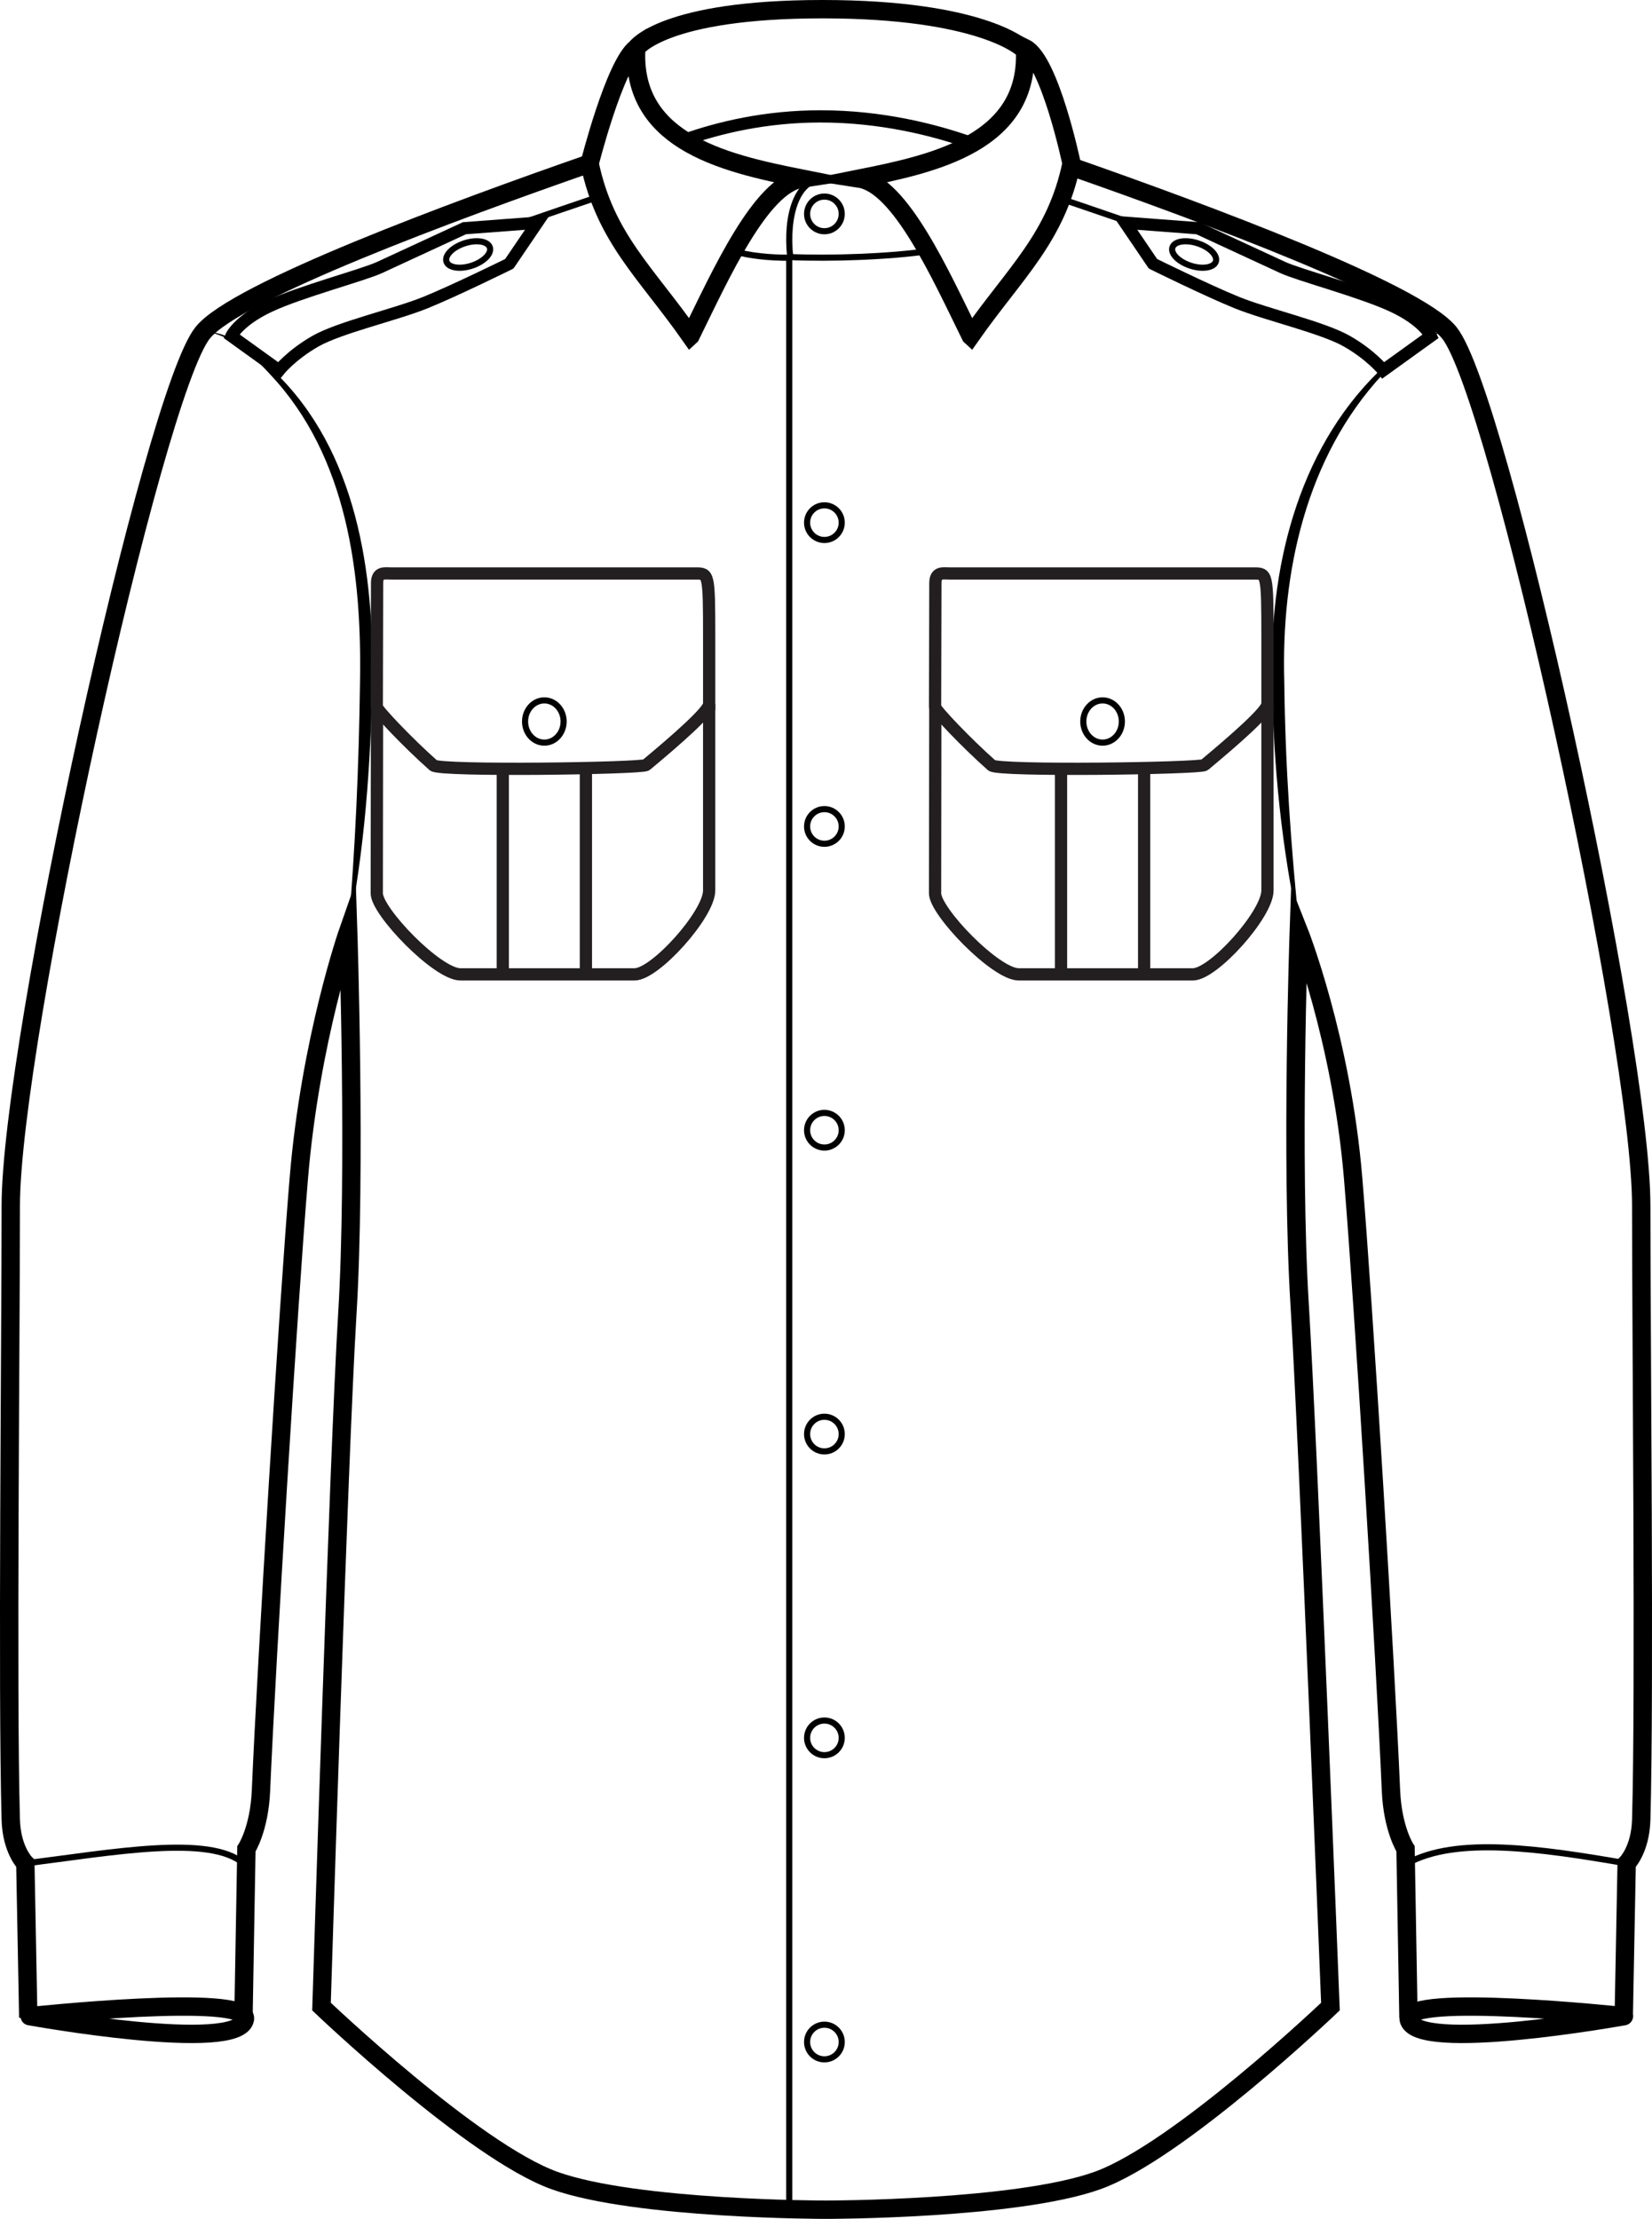 <?xml version="1.0" encoding="UTF-8"?><svg id="c" xmlns="http://www.w3.org/2000/svg" viewBox="0 0 269.92 362.43"><path d="M4.62,329.56l-.48-25.19s-2.24-2.21-2.38-7.13c-.59-20.94,0-78.74,0-100.3,0-26.62,23.29-132.62,31.37-142.6,5.48-6.78,40.97-19.9,63.21-27.64" fill="none" stroke="#000" stroke-miterlimit="10" stroke-width="3"/><path d="M230.13,329.56l-.48-27.57s-2.11-3.2-2.38-9.51c-.91-21.3-4.48-79.61-6.18-100-1.9-22.82-8.88-40.4-8.88-40.4,0,0-1.3,37.56.13,60.85s5.04,114.82,5.04,114.82c0,0-24.8,23.68-38.11,28.43-13.31,4.75-44.21,4.75-44.21,4.75h-.21s-30.9,0-44.21-4.75c-13.31-4.75-38.11-28.43-38.11-28.43,0,0,2.79-89.83,4.22-113.12,1.43-23.29.14-62.54.14-62.54,0,0-6.17,17.59-8.07,40.4-1.7,20.39-5.27,78.71-6.18,100-.27,6.3-2.38,9.51-2.38,9.51l-.48,27.57" fill="none" stroke="#000" stroke-miterlimit="10" stroke-width="3"/><path d="M174.97,27.19c22.29,7.79,56.44,20.52,61.82,27.15,8.08,9.98,31.37,115.98,31.37,142.6,0,21.56.59,79.36,0,100.3-.14,4.92-2.38,7.13-2.38,7.13l-.48,25.19" fill="none" stroke="#000" stroke-miterlimit="10" stroke-width="3"/><path d="M103.96,7.84s4.44-6.34,30.42-6.34,32.64,6.34,32.64,6.34" fill="none" stroke="#000" stroke-miterlimit="10" stroke-width="3"/><path d="M158.85,23.4c-6.18-2.2-14.83-4.39-24.79-4.39-8.97,0-16.63,1.84-22.35,3.88" fill="none" stroke="#000" stroke-miterlimit="10" stroke-width="2"/><path d="M112.83,54.86c4.87-9.89,11.46-24.65,18.17-25.69-6.36-1.27-13.81-2.82-19.28-6.28-4.89-3.09-8.2-7.72-7.76-15.05-3.54,2.69-7.62,18.87-7.62,18.87,2.54,12.16,9.17,17.74,16.48,28.16Z" fill="none" stroke="#000" stroke-miterlimit="10" stroke-width="3"/><path d="M158.59,54.86c-4.87-9.89-11.46-24.65-18.17-25.69,12.05-2.41,27.99-5.8,27.04-21.33,4.09,2,7.62,18.87,7.62,18.87-2.54,12.16-9.17,17.74-16.48,28.16Z" fill="none" stroke="#000" stroke-miterlimit="10" stroke-width="3"/><path d="M230.16,329.8c-.72-4.32,35.17-.48,35.17-.48,0,0-34.22,6.18-35.17.48Z" fill="none" stroke="#000" stroke-linejoin="round" stroke-width="3"/><path d="M40.02,329.8c.72-4.32-35.17-.48-35.17-.48,0,0,34.22,6.18,35.17.48Z" fill="none" stroke="#000" stroke-linejoin="round" stroke-width="3"/><circle cx="134.7" cy="34.94" r="2.83" fill="none" stroke="#000" stroke-miterlimit="10"/><circle cx="134.7" cy="85.37" r="2.83" fill="none" stroke="#000" stroke-miterlimit="10"/><circle cx="134.7" cy="134.99" r="2.83" fill="none" stroke="#000" stroke-miterlimit="10"/><circle cx="134.7" cy="184.61" r="2.83" fill="none" stroke="#000" stroke-miterlimit="10"/><circle cx="134.7" cy="234.24" r="2.83" fill="none" stroke="#000" stroke-miterlimit="10"/><circle cx="134.7" cy="283.86" r="2.83" fill="none" stroke="#000" stroke-miterlimit="10"/><circle cx="134.7" cy="333.54" r="2.83" fill="none" stroke="#000" stroke-miterlimit="10"/><path d="M85.39,36.39c4.13-1.43,8.32-2.85,12.49-4.27" fill="none" stroke="#000" stroke-miterlimit="10"/><path d="M172.3,32.11c3.89,1.33,7.79,2.65,11.64,3.98" fill="none" stroke="#000" stroke-miterlimit="10"/><path d="M137.53,29.17h-2.83c-4.51,0-6.32,5.99-5.59,12.82,6.63.29,16.23-.05,22.47-.96" fill="none" stroke="#000" stroke-miterlimit="10"/><line x1="128.95" y1="42.1" x2="128.95" y2="360.93" fill="none" stroke="#000" stroke-miterlimit="10"/><path d="M128.95,42.1c-3.31,0-6.39-.31-9.1-1.07" fill="none" stroke="#000" stroke-miterlimit="10"/><path d="M56.9,152.08c1.15-13.52,1.74-27.04,1.92-40.59.32-17.65-2.03-36.88-14.61-50.26-2.25-2.47-4.74-4.86-7.81-6.26-1.02-.43-2.13-.81-3.26-.64,2.28-.4,4.52.8,6.4,1.97,1.91,1.26,3.65,2.75,5.26,4.37,13.54,13,16.34,32.92,16.02,50.83-.25,13.59-1.26,27.22-3.91,40.56h0Z" fill="#000" stroke-width="0"/><path d="M212.35,152.08c-2.93-13.34-4.3-27.03-4.5-40.69-.51-18.18,4-37.58,17.38-50.67,1.61-1.63,3.36-3.13,5.27-4.4,1.88-1.18,4.13-2.39,6.42-1.99-1.13-.17-2.25.21-3.27.64-3.08,1.41-5.58,3.81-7.84,6.29-12.42,13.46-16.5,32.21-15.97,50.09.15,13.61,1.08,27.15,2.51,40.71h0Z" fill="#000" stroke-width="0"/><path d="M4.14,304.37c14.32-1.81,30.17-4.74,35.65,0" fill="none" stroke="#000" stroke-miterlimit="10"/><path d="M229.92,304.37c7.95-4.42,21.67-2.47,35.87,0" fill="none" stroke="#000" stroke-miterlimit="10"/><path d="M207.09,114.99v30.46c0,3.89-8.83,13.7-12.18,13.7h-28.47c-3.77,0-13.66-10.26-13.66-13.24l.04-30.46" fill="none" stroke="#231f20" stroke-miterlimit="10" stroke-width="2"/><polyline points="173.36 125.57 173.36 128.99 173.36 159.2" fill="none" stroke="#231f20" stroke-miterlimit="10" stroke-width="2"/><line x1="186.94" y1="125.57" x2="186.94" y2="159.2" fill="none" stroke="#231f20" stroke-miterlimit="10" stroke-width="2"/><path d="M207.09,114.99c0,1.17-5.42,5.91-10.29,9.96-.68.57-33.67,1.04-34.76.07-4.14-3.66-9.26-9.05-9.26-9.57l.05-20.19c0-1.91,1.26-1.59,2.29-1.59h49.79c2.08,0,2.18,0,2.18,10.24v11.08Z" fill="none" stroke="#231f20" stroke-miterlimit="10" stroke-width="2"/><ellipse cx="180.15" cy="117.85" rx="3.15" ry="3.45" fill="none" stroke="#000" stroke-miterlimit="10"/><path d="M115.87,114.99v30.46c0,3.89-8.83,13.7-12.18,13.7h-28.47c-3.77,0-13.66-10.26-13.66-13.24l.04-30.46" fill="none" stroke="#231f20" stroke-miterlimit="10" stroke-width="2"/><line x1="82.15" y1="125.57" x2="82.15" y2="159.2" fill="#fff" stroke="#231f20" stroke-miterlimit="10" stroke-width="2"/><line x1="95.73" y1="125.45" x2="95.73" y2="159.2" fill="#fff" stroke="#231f20" stroke-miterlimit="10" stroke-width="2"/><path d="M115.87,114.99c0,1.17-5.42,5.91-10.29,9.96-.68.57-33.67,1.04-34.76.07-4.14-3.66-9.26-9.05-9.26-9.57l.05-20.19c0-1.91,1.26-1.59,2.29-1.59h49.79c2.08,0,2.18,0,2.18,10.24v11.08Z" fill="none" stroke="#231f20" stroke-miterlimit="10" stroke-width="2"/><ellipse cx="88.94" cy="117.85" rx="3.15" ry="3.45" fill="none" stroke="#000" stroke-miterlimit="10"/><ellipse cx="76.49" cy="41.57" rx="3.73" ry="1.92" transform="translate(-9.14 25.88) rotate(-18.14)" fill="none" stroke="#000" stroke-miterlimit="10"/><path d="M83.21,43.09s-8.81,4.35-13.69,6.33-14.08,4.07-18,6.32c-3.93,2.25-5.93,4.75-5.93,4.75l-7.78-5.6s1.13-2.49,6.19-4.87,15.32-5.08,18.04-6.34,13.84-6.4,13.84-6.4l11.89-.9-4.55,6.7Z" fill="none" stroke="#000" stroke-miterlimit="10" stroke-width="2"/><ellipse cx="195.11" cy="41.57" rx="1.92" ry="3.73" transform="translate(94.86 214.04) rotate(-71.86)" fill="none" stroke="#000" stroke-miterlimit="10"/><path d="M188.39,43.09s8.81,4.35,13.69,6.33,14.08,4.07,18,6.32c3.93,2.25,5.93,4.75,5.93,4.75l7.78-5.6s-1.13-2.49-6.19-4.87-15.32-5.08-18.04-6.34l-13.84-6.4-11.89-.9,4.55,6.7Z" fill="none" stroke="#000" stroke-miterlimit="10" stroke-width="2"/></svg>